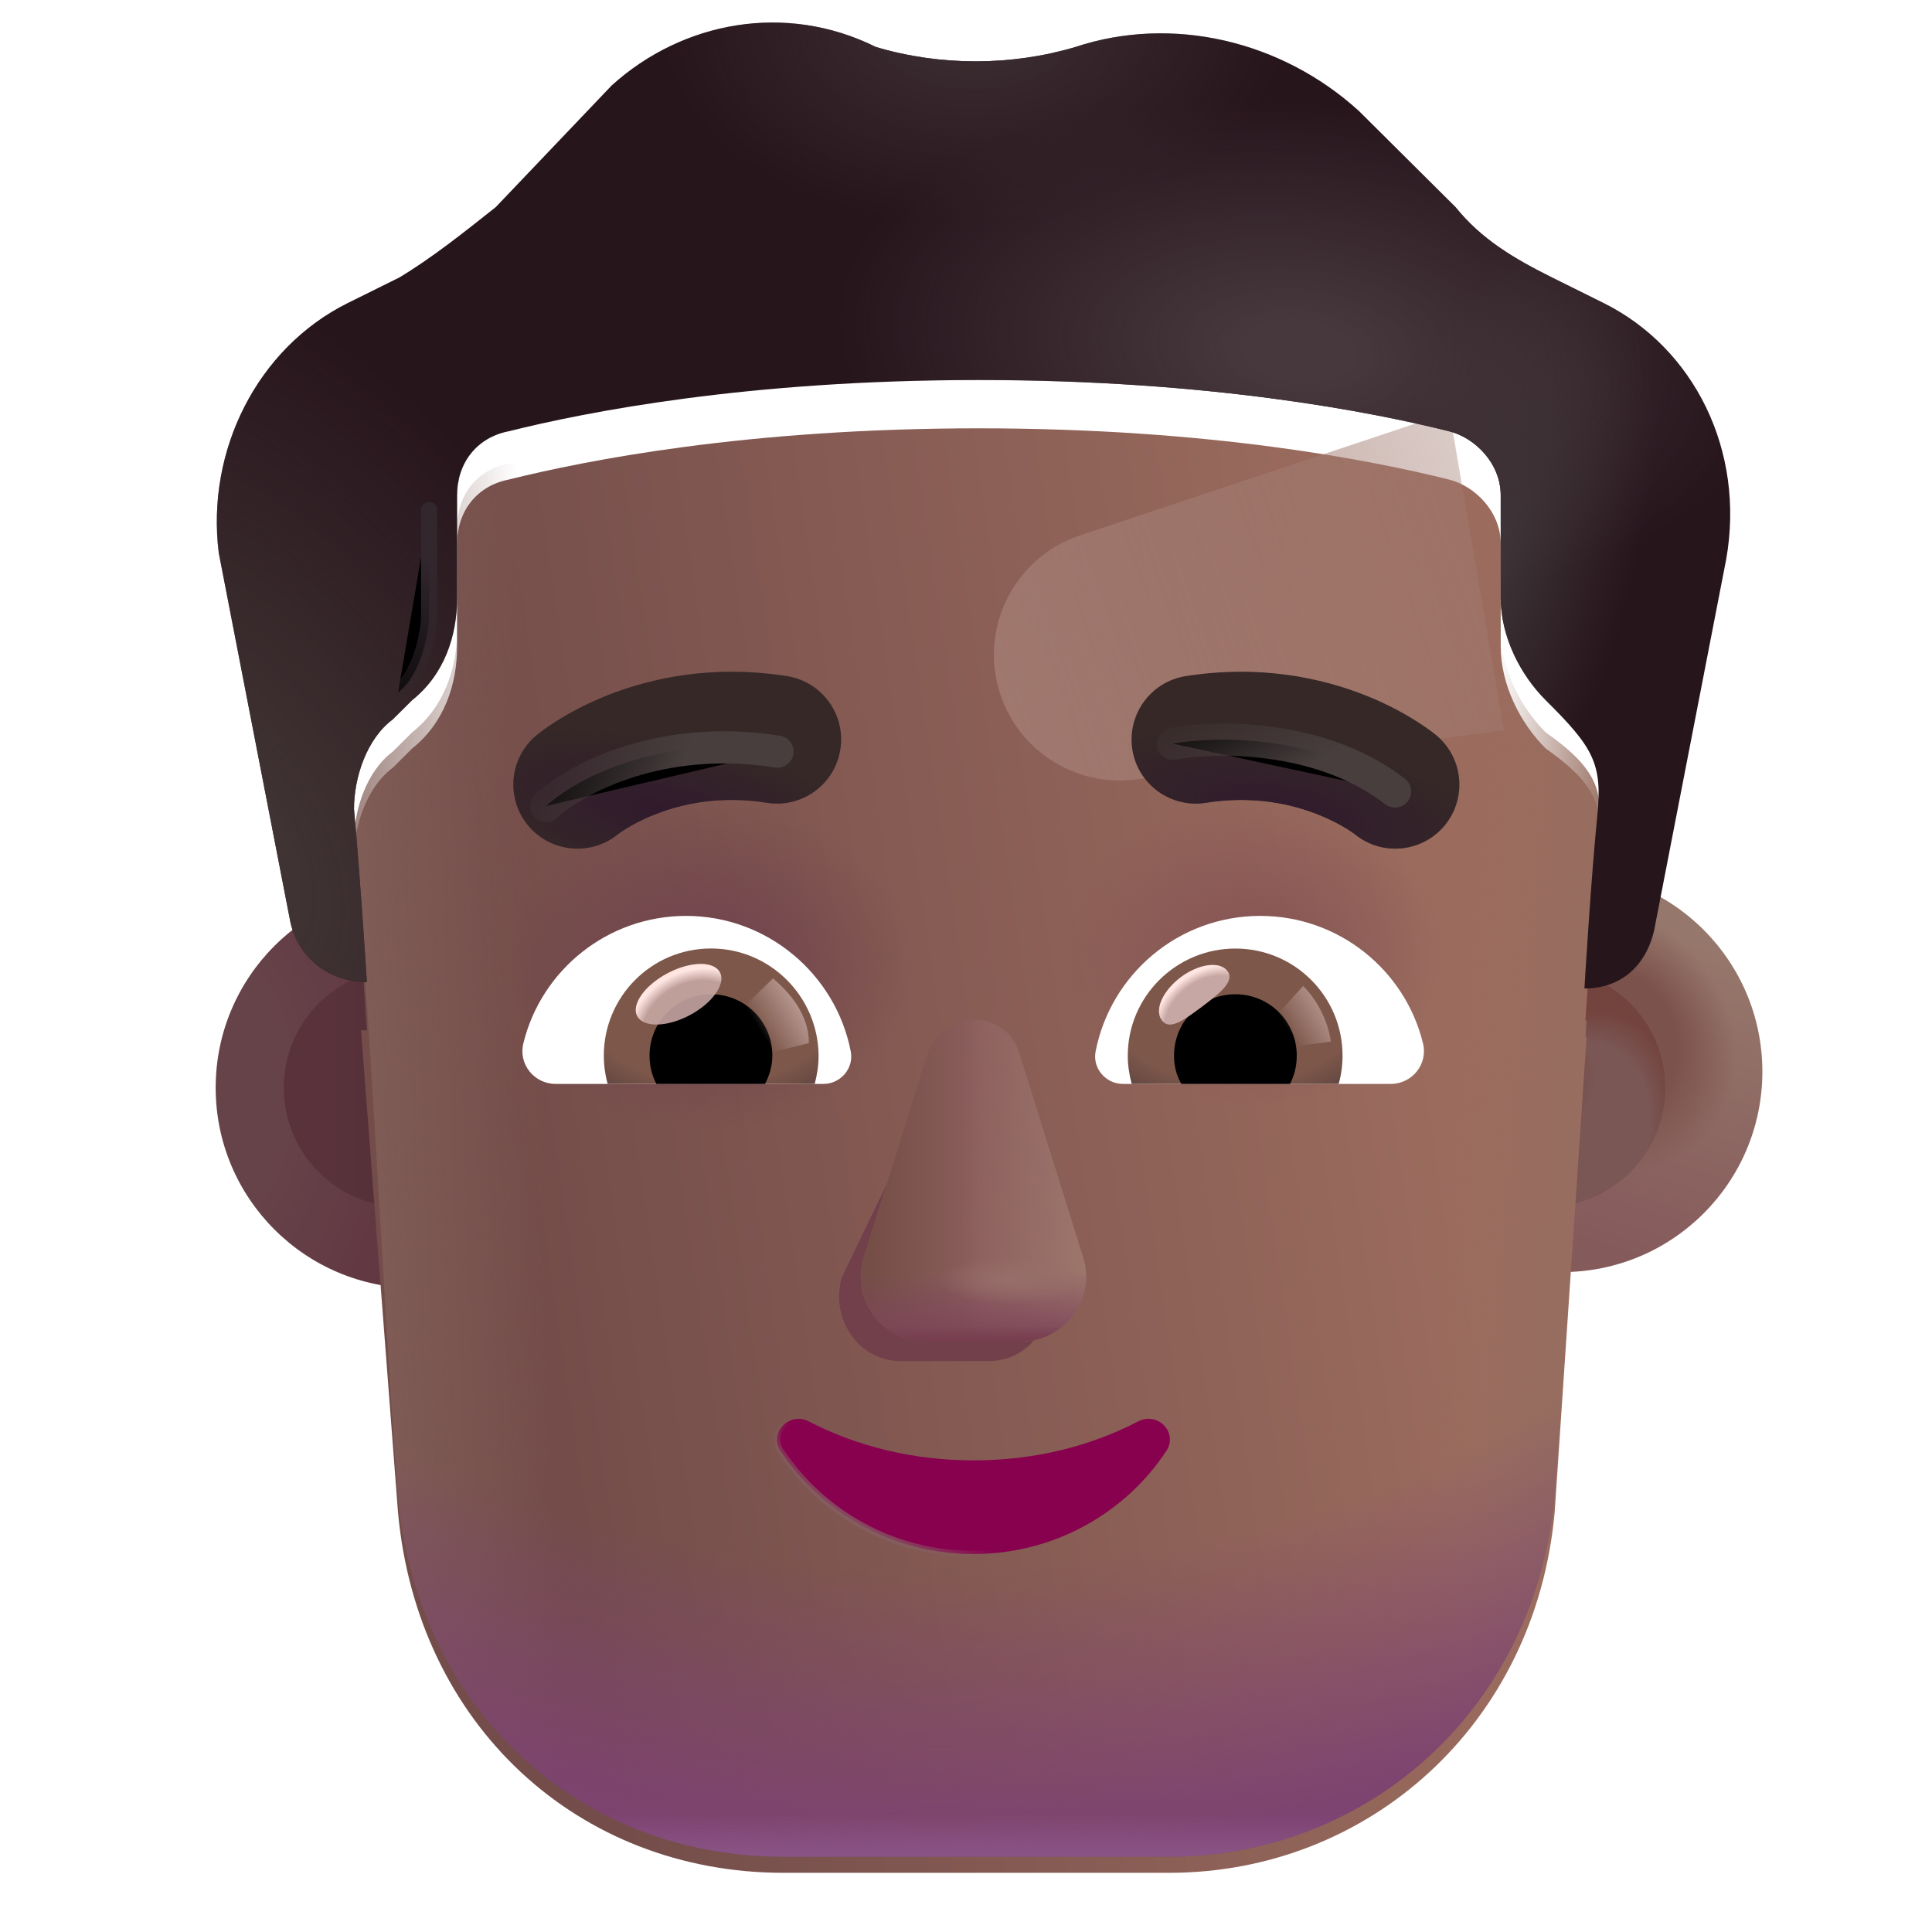 <svg viewBox="1 1 30 30" xmlns="http://www.w3.org/2000/svg">
<g filter="url(#filter0_i_3987_19710)">
<circle cx="7.262" cy="17.89" r="3.113" fill="url(#paint0_radial_3987_19710)"/>
</g>
<g filter="url(#filter1_f_3987_19710)">
<circle cx="7.262" cy="17.89" r="1.855" fill="url(#paint1_linear_3987_19710)"/>
</g>
<g filter="url(#filter2_i_3987_19710)">
<circle cx="25.003" cy="17.89" r="3.113" fill="url(#paint2_linear_3987_19710)"/>
<circle cx="25.003" cy="17.89" r="3.113" fill="url(#paint3_radial_3987_19710)"/>
</g>
<g filter="url(#filter3_f_3987_19710)">
<circle cx="25.003" cy="17.89" r="1.855" fill="#7A5654"/>
<circle cx="25.003" cy="17.89" r="1.855" fill="url(#paint4_radial_3987_19710)"/>
<circle cx="25.003" cy="17.89" r="1.855" fill="url(#paint5_radial_3987_19710)"/>
</g>
<g filter="url(#filter4_i_3987_19710)">
<path d="M6.606 16.747C6.636 16.749 6.667 16.75 6.697 16.75C6.697 16.75 6.597 15.159 6.497 14.065C6.497 13.567 6.697 12.971 7.098 12.672L7.398 12.374C7.898 11.976 8.098 11.379 8.098 10.783V9.191C8.098 8.694 8.398 8.296 8.898 8.197C10.098 7.898 12.599 7.401 16.2 7.401C19.801 7.401 22.302 7.898 23.502 8.197C23.902 8.296 24.303 8.694 24.303 9.191V10.783C24.303 11.379 24.603 11.976 25.003 12.374C25.939 13.03 25.881 13.391 25.803 14.164C25.703 15.159 25.603 16.849 25.603 16.849C25.614 16.849 25.626 16.849 25.637 16.849L25.141 24.231C24.842 27.531 22.247 29.831 19.154 29.831H13.167C9.974 29.831 7.48 27.531 7.18 24.231L6.606 16.747Z" fill="url(#paint6_linear_3987_19710)"/>
<path d="M6.606 16.747C6.636 16.749 6.667 16.75 6.697 16.75C6.697 16.75 6.597 15.159 6.497 14.065C6.497 13.567 6.697 12.971 7.098 12.672L7.398 12.374C7.898 11.976 8.098 11.379 8.098 10.783V9.191C8.098 8.694 8.398 8.296 8.898 8.197C10.098 7.898 12.599 7.401 16.2 7.401C19.801 7.401 22.302 7.898 23.502 8.197C23.902 8.296 24.303 8.694 24.303 9.191V10.783C24.303 11.379 24.603 11.976 25.003 12.374C25.939 13.03 25.881 13.391 25.803 14.164C25.703 15.159 25.603 16.849 25.603 16.849C25.614 16.849 25.626 16.849 25.637 16.849L25.141 24.231C24.842 27.531 22.247 29.831 19.154 29.831H13.167C9.974 29.831 7.48 27.531 7.18 24.231L6.606 16.747Z" fill="url(#paint7_radial_3987_19710)"/>
<path d="M6.606 16.747C6.636 16.749 6.667 16.75 6.697 16.75C6.697 16.75 6.597 15.159 6.497 14.065C6.497 13.567 6.697 12.971 7.098 12.672L7.398 12.374C7.898 11.976 8.098 11.379 8.098 10.783V9.191C8.098 8.694 8.398 8.296 8.898 8.197C10.098 7.898 12.599 7.401 16.2 7.401C19.801 7.401 22.302 7.898 23.502 8.197C23.902 8.296 24.303 8.694 24.303 9.191V10.783C24.303 11.379 24.603 11.976 25.003 12.374C25.939 13.03 25.881 13.391 25.803 14.164C25.703 15.159 25.603 16.849 25.603 16.849C25.614 16.849 25.626 16.849 25.637 16.849L25.141 24.231C24.842 27.531 22.247 29.831 19.154 29.831H13.167C9.974 29.831 7.48 27.531 7.18 24.231L6.606 16.747Z" fill="url(#paint8_radial_3987_19710)"/>
</g>
<path d="M6.497 14.065C6.497 13.567 6.697 12.971 7.098 12.672L7.398 12.374C7.898 11.976 8.098 11.379 8.098 10.783V9.191C8.098 8.694 8.398 8.296 8.898 8.197C10.098 7.898 12.599 7.401 16.2 7.401C19.801 7.401 22.302 7.898 23.502 8.197C23.902 8.296 24.303 8.694 24.303 9.191V10.783C24.303 11.379 24.603 11.976 25.003 12.374C25.939 13.03 25.881 13.391 25.803 14.164C25.703 15.159 25.603 16.849 25.603 16.849C25.614 16.849 25.626 16.849 25.637 16.849L25.141 24.231C24.842 27.531 22.247 29.831 19.154 29.831H13.167C9.974 29.831 7.48 27.531 7.18 24.231C6.92 20.844 6.807 17.446 6.497 14.065Z" fill="url(#paint9_linear_3987_19710)"/>
<path d="M6.497 14.065C6.497 13.567 6.697 12.971 7.098 12.672L7.398 12.374C7.898 11.976 8.098 11.379 8.098 10.783V9.191C8.098 8.694 8.398 8.296 8.898 8.197C10.098 7.898 12.599 7.401 16.2 7.401C19.801 7.401 22.302 7.898 23.502 8.197C23.902 8.296 24.303 8.694 24.303 9.191V10.783C24.303 11.379 24.603 11.976 25.003 12.374C25.939 13.03 25.881 13.391 25.803 14.164C25.703 15.159 25.603 16.849 25.603 16.849C25.614 16.849 25.626 16.849 25.637 16.849L25.141 24.231C24.842 27.531 22.247 29.831 19.154 29.831H13.167C9.974 29.831 7.48 27.531 7.18 24.231C6.92 20.844 6.807 17.446 6.497 14.065Z" fill="url(#paint10_linear_3987_19710)"/>
<path d="M6.497 14.065C6.497 13.567 6.697 12.971 7.098 12.672L7.398 12.374C7.898 11.976 8.098 11.379 8.098 10.783V9.191C8.098 8.694 8.398 8.296 8.898 8.197C10.098 7.898 12.599 7.401 16.2 7.401C19.801 7.401 22.302 7.898 23.502 8.197C23.902 8.296 24.303 8.694 24.303 9.191V10.783C24.303 11.379 24.603 11.976 25.003 12.374C25.939 13.03 25.881 13.391 25.803 14.164C25.703 15.159 25.603 16.849 25.603 16.849C25.614 16.849 25.626 16.849 25.637 16.849L25.141 24.231C24.842 27.531 22.247 29.831 19.154 29.831H13.167C9.974 29.831 7.48 27.531 7.18 24.231C6.92 20.844 6.807 17.446 6.497 14.065Z" fill="url(#paint11_radial_3987_19710)"/>
<path d="M6.497 14.065C6.497 13.567 6.697 12.971 7.098 12.672L7.398 12.374C7.898 11.976 8.098 11.379 8.098 10.783V9.191C8.098 8.694 8.398 8.296 8.898 8.197C10.098 7.898 12.599 7.401 16.2 7.401C19.801 7.401 22.302 7.898 23.502 8.197C23.902 8.296 24.303 8.694 24.303 9.191V10.783C24.303 11.379 24.603 11.976 25.003 12.374C25.939 13.03 25.881 13.391 25.803 14.164C25.703 15.159 25.603 16.849 25.603 16.849C25.614 16.849 25.626 16.849 25.637 16.849L25.141 24.231C24.842 27.531 22.247 29.831 19.154 29.831H13.167C9.974 29.831 7.48 27.531 7.18 24.231C6.92 20.844 6.807 17.446 6.497 14.065Z" fill="url(#paint12_linear_3987_19710)"/>
<g filter="url(#filter5_f_3987_19710)">
<path d="M23.508 7.401L17.769 9.314C16.792 9.64 16.236 10.669 16.498 11.665C16.749 12.617 17.67 13.233 18.646 13.102L24.352 12.338L23.508 7.401Z" fill="url(#paint13_linear_3987_19710)"/>
</g>
<g filter="url(#filter6_i_3987_19710)">
<path d="M25.103 5.81L25.903 6.207C27.303 6.904 28.104 8.495 27.804 10.186L26.703 15.855C26.605 16.441 26.218 16.834 25.637 16.849C25.626 16.849 25.614 16.849 25.603 16.849C25.603 16.849 25.703 15.159 25.803 14.164C25.884 13.357 25.743 13.11 25.003 12.374C24.603 11.976 24.303 11.379 24.303 10.783V9.191C24.303 8.694 23.902 8.296 23.502 8.197C22.302 7.898 19.801 7.401 16.2 7.401C12.599 7.401 10.098 7.898 8.898 8.197C8.398 8.296 8.098 8.694 8.098 9.191V10.783C8.098 11.379 7.898 11.976 7.398 12.374L7.098 12.672C6.697 12.971 6.497 13.567 6.497 14.065C6.597 15.159 6.697 16.75 6.697 16.75C6.667 16.75 6.636 16.749 6.606 16.747C6.047 16.709 5.592 16.322 5.497 15.755L4.397 10.086C4.197 8.495 4.997 6.904 6.397 6.207L7.198 5.81C7.698 5.511 8.198 5.113 8.698 4.716L10.499 2.826C11.599 1.831 13.199 1.533 14.6 2.229C15.6 2.527 16.7 2.527 17.701 2.229C19.201 1.732 20.902 2.13 22.102 3.224L23.602 4.716C24.003 5.213 24.503 5.511 25.103 5.81Z" fill="#27151C"/>
<path d="M25.103 5.81L25.903 6.207C27.303 6.904 28.104 8.495 27.804 10.186L26.703 15.855C26.605 16.441 26.218 16.834 25.637 16.849C25.626 16.849 25.614 16.849 25.603 16.849C25.603 16.849 25.703 15.159 25.803 14.164C25.884 13.357 25.743 13.11 25.003 12.374C24.603 11.976 24.303 11.379 24.303 10.783V9.191C24.303 8.694 23.902 8.296 23.502 8.197C22.302 7.898 19.801 7.401 16.2 7.401C12.599 7.401 10.098 7.898 8.898 8.197C8.398 8.296 8.098 8.694 8.098 9.191V10.783C8.098 11.379 7.898 11.976 7.398 12.374L7.098 12.672C6.697 12.971 6.497 13.567 6.497 14.065C6.597 15.159 6.697 16.75 6.697 16.75C6.667 16.75 6.636 16.749 6.606 16.747C6.047 16.709 5.592 16.322 5.497 15.755L4.397 10.086C4.197 8.495 4.997 6.904 6.397 6.207L7.198 5.81C7.698 5.511 8.198 5.113 8.698 4.716L10.499 2.826C11.599 1.831 13.199 1.533 14.6 2.229C15.6 2.527 16.7 2.527 17.701 2.229C19.201 1.732 20.902 2.13 22.102 3.224L23.602 4.716C24.003 5.213 24.503 5.511 25.103 5.81Z" fill="url(#paint14_radial_3987_19710)"/>
<path d="M25.103 5.81L25.903 6.207C27.303 6.904 28.104 8.495 27.804 10.186L26.703 15.855C26.605 16.441 26.218 16.834 25.637 16.849C25.626 16.849 25.614 16.849 25.603 16.849C25.603 16.849 25.703 15.159 25.803 14.164C25.884 13.357 25.743 13.11 25.003 12.374C24.603 11.976 24.303 11.379 24.303 10.783V9.191C24.303 8.694 23.902 8.296 23.502 8.197C22.302 7.898 19.801 7.401 16.2 7.401C12.599 7.401 10.098 7.898 8.898 8.197C8.398 8.296 8.098 8.694 8.098 9.191V10.783C8.098 11.379 7.898 11.976 7.398 12.374L7.098 12.672C6.697 12.971 6.497 13.567 6.497 14.065C6.597 15.159 6.697 16.75 6.697 16.75C6.667 16.75 6.636 16.749 6.606 16.747C6.047 16.709 5.592 16.322 5.497 15.755L4.397 10.086C4.197 8.495 4.997 6.904 6.397 6.207L7.198 5.81C7.698 5.511 8.198 5.113 8.698 4.716L10.499 2.826C11.599 1.831 13.199 1.533 14.6 2.229C15.6 2.527 16.7 2.527 17.701 2.229C19.201 1.732 20.902 2.13 22.102 3.224L23.602 4.716C24.003 5.213 24.503 5.511 25.103 5.81Z" fill="url(#paint15_radial_3987_19710)"/>
<path d="M25.103 5.81L25.903 6.207C27.303 6.904 28.104 8.495 27.804 10.186L26.703 15.855C26.605 16.441 26.218 16.834 25.637 16.849C25.626 16.849 25.614 16.849 25.603 16.849C25.603 16.849 25.703 15.159 25.803 14.164C25.884 13.357 25.743 13.11 25.003 12.374C24.603 11.976 24.303 11.379 24.303 10.783V9.191C24.303 8.694 23.902 8.296 23.502 8.197C22.302 7.898 19.801 7.401 16.2 7.401C12.599 7.401 10.098 7.898 8.898 8.197C8.398 8.296 8.098 8.694 8.098 9.191V10.783C8.098 11.379 7.898 11.976 7.398 12.374L7.098 12.672C6.697 12.971 6.497 13.567 6.497 14.065C6.597 15.159 6.697 16.75 6.697 16.75C6.667 16.75 6.636 16.749 6.606 16.747C6.047 16.709 5.592 16.322 5.497 15.755L4.397 10.086C4.197 8.495 4.997 6.904 6.397 6.207L7.198 5.81C7.698 5.511 8.198 5.113 8.698 4.716L10.499 2.826C11.599 1.831 13.199 1.533 14.6 2.229C15.6 2.527 16.7 2.527 17.701 2.229C19.201 1.732 20.902 2.13 22.102 3.224L23.602 4.716C24.003 5.213 24.503 5.511 25.103 5.81Z" fill="url(#paint16_radial_3987_19710)"/>
<path d="M25.103 5.81L25.903 6.207C27.303 6.904 28.104 8.495 27.804 10.186L26.703 15.855C26.605 16.441 26.218 16.834 25.637 16.849C25.626 16.849 25.614 16.849 25.603 16.849C25.603 16.849 25.703 15.159 25.803 14.164C25.884 13.357 25.743 13.11 25.003 12.374C24.603 11.976 24.303 11.379 24.303 10.783V9.191C24.303 8.694 23.902 8.296 23.502 8.197C22.302 7.898 19.801 7.401 16.2 7.401C12.599 7.401 10.098 7.898 8.898 8.197C8.398 8.296 8.098 8.694 8.098 9.191V10.783C8.098 11.379 7.898 11.976 7.398 12.374L7.098 12.672C6.697 12.971 6.497 13.567 6.497 14.065C6.597 15.159 6.697 16.75 6.697 16.75C6.667 16.75 6.636 16.749 6.606 16.747C6.047 16.709 5.592 16.322 5.497 15.755L4.397 10.086C4.197 8.495 4.997 6.904 6.397 6.207L7.198 5.81C7.698 5.511 8.198 5.113 8.698 4.716L10.499 2.826C11.599 1.831 13.199 1.533 14.6 2.229C15.6 2.527 16.7 2.527 17.701 2.229C19.201 1.732 20.902 2.13 22.102 3.224L23.602 4.716C24.003 5.213 24.503 5.511 25.103 5.81Z" fill="url(#paint17_radial_3987_19710)"/>
</g>
<g filter="url(#filter7_f_3987_19710)">
<path d="M15.603 17.662L14.073 20.831C13.883 21.483 14.339 22.135 14.983 22.135H16.358C17.003 22.135 17.458 21.473 17.268 20.831L16.339 17.662C16.14 16.96 15.812 16.96 15.603 17.662Z" fill="#71404A"/>
</g>
<g filter="url(#filter8_f_3987_19710)">
<path d="M15.404 17.358L14.413 20.527C14.21 21.179 14.696 21.831 15.383 21.831H16.849C17.537 21.831 18.022 21.169 17.82 20.527L16.829 17.358C16.617 16.655 15.626 16.655 15.404 17.358Z" fill="#8C5F5E"/>
<path d="M15.404 17.358L14.413 20.527C14.21 21.179 14.696 21.831 15.383 21.831H16.849C17.537 21.831 18.022 21.169 17.82 20.527L16.829 17.358C16.617 16.655 15.626 16.655 15.404 17.358Z" fill="url(#paint18_linear_3987_19710)"/>
<path d="M15.404 17.358L14.413 20.527C14.21 21.179 14.696 21.831 15.383 21.831H16.849C17.537 21.831 18.022 21.169 17.82 20.527L16.829 17.358C16.617 16.655 15.626 16.655 15.404 17.358Z" fill="url(#paint19_linear_3987_19710)"/>
<path d="M15.404 17.358L14.413 20.527C14.21 21.179 14.696 21.831 15.383 21.831H16.849C17.537 21.831 18.022 21.169 17.82 20.527L16.829 17.358C16.617 16.655 15.626 16.655 15.404 17.358Z" fill="url(#paint20_linear_3987_19710)"/>
<path d="M15.404 17.358L14.413 20.527C14.21 21.179 14.696 21.831 15.383 21.831H16.849C17.537 21.831 18.022 21.169 17.82 20.527L16.829 17.358C16.617 16.655 15.626 16.655 15.404 17.358Z" fill="url(#paint21_radial_3987_19710)"/>
</g>
<path d="M15.404 17.358L14.413 20.527C14.21 21.179 14.696 21.831 15.383 21.831H16.849C17.537 21.831 18.022 21.169 17.82 20.527L16.829 17.358C16.617 16.655 15.626 16.655 15.404 17.358Z" fill="url(#paint22_linear_3987_19710)"/>
<path d="M13.556 23.07L13.556 23.07L13.556 23.07C13.406 22.993 13.25 23.04 13.156 23.139C13.063 23.238 13.027 23.393 13.123 23.532C13.756 24.491 14.86 25.131 16.116 25.131C17.373 25.131 18.477 24.491 19.11 23.531C19.205 23.389 19.171 23.233 19.076 23.135C18.982 23.037 18.826 22.994 18.677 23.07L18.677 23.07L18.676 23.07C17.936 23.456 17.064 23.677 16.116 23.677C15.178 23.677 14.297 23.456 13.556 23.07Z" fill="#88014F" stroke="url(#paint23_linear_3987_19710)" stroke-width="0.1"/>
<g filter="url(#filter9_i_3987_19710)">
<path d="M23.053 12.817L23.05 12.815L23.047 12.812L23.039 12.806L23.016 12.788C22.999 12.774 22.977 12.757 22.949 12.737C22.895 12.697 22.821 12.646 22.727 12.588C22.542 12.471 22.278 12.326 21.945 12.194C21.275 11.93 20.319 11.716 19.161 11.899C18.618 11.985 18.248 12.495 18.333 13.038C18.419 13.581 18.929 13.951 19.472 13.866C20.213 13.748 20.807 13.885 21.213 14.046C21.417 14.126 21.572 14.213 21.671 14.274C21.72 14.305 21.754 14.329 21.773 14.343C21.781 14.349 21.786 14.352 21.788 14.354C22.21 14.698 22.831 14.639 23.181 14.22C23.533 13.797 23.475 13.169 23.053 12.817Z" fill="#352827"/>
<path d="M23.053 12.817L23.05 12.815L23.047 12.812L23.039 12.806L23.016 12.788C22.999 12.774 22.977 12.757 22.949 12.737C22.895 12.697 22.821 12.646 22.727 12.588C22.542 12.471 22.278 12.326 21.945 12.194C21.275 11.93 20.319 11.716 19.161 11.899C18.618 11.985 18.248 12.495 18.333 13.038C18.419 13.581 18.929 13.951 19.472 13.866C20.213 13.748 20.807 13.885 21.213 14.046C21.417 14.126 21.572 14.213 21.671 14.274C21.72 14.305 21.754 14.329 21.773 14.343C21.781 14.349 21.786 14.352 21.788 14.354C22.21 14.698 22.831 14.639 23.181 14.22C23.533 13.797 23.475 13.169 23.053 12.817Z" fill="url(#paint24_radial_3987_19710)"/>
</g>
<g filter="url(#filter10_i_3987_19710)">
<path d="M9.079 12.818L9.081 12.817L9.082 12.815L9.086 12.812L9.094 12.806L9.116 12.788C9.134 12.774 9.156 12.757 9.183 12.737C9.238 12.697 9.312 12.646 9.405 12.588C9.591 12.471 9.854 12.326 10.188 12.194C10.857 11.93 11.813 11.716 12.972 11.899C13.514 11.985 13.885 12.495 13.799 13.038C13.714 13.581 13.204 13.951 12.661 13.866C11.919 13.748 11.325 13.885 10.92 14.046C10.716 14.126 10.56 14.213 10.462 14.274C10.413 14.305 10.378 14.329 10.36 14.343C10.352 14.349 10.347 14.352 10.345 14.354C9.923 14.698 9.301 14.639 8.952 14.22C8.6 13.797 8.657 13.17 9.079 12.818Z" fill="#352827"/>
<path d="M9.079 12.818L9.081 12.817L9.082 12.815L9.086 12.812L9.094 12.806L9.116 12.788C9.134 12.774 9.156 12.757 9.183 12.737C9.238 12.697 9.312 12.646 9.405 12.588C9.591 12.471 9.854 12.326 10.188 12.194C10.857 11.93 11.813 11.716 12.972 11.899C13.514 11.985 13.885 12.495 13.799 13.038C13.714 13.581 13.204 13.951 12.661 13.866C11.919 13.748 11.325 13.885 10.92 14.046C10.716 14.126 10.56 14.213 10.462 14.274C10.413 14.305 10.378 14.329 10.36 14.343C10.352 14.349 10.347 14.352 10.345 14.354C9.923 14.698 9.301 14.639 8.952 14.22C8.6 13.797 8.657 13.17 9.079 12.818Z" fill="url(#paint25_radial_3987_19710)"/>
</g>
<path d="M20.569 15.222C21.787 15.222 22.816 16.061 23.095 17.196C23.178 17.521 22.929 17.831 22.596 17.831H18.436C18.172 17.831 17.96 17.589 18.013 17.324C18.247 16.129 19.299 15.222 20.569 15.222Z" fill="white"/>
<path d="M20.183 15.729C21.106 15.729 21.847 16.477 21.847 17.392C21.847 17.544 21.825 17.695 21.787 17.831H18.573C18.535 17.687 18.512 17.544 18.512 17.392C18.512 16.477 19.261 15.729 20.183 15.729Z" fill="url(#paint26_radial_3987_19710)"/>
<path d="M19.23 17.392C19.23 16.863 19.654 16.439 20.183 16.439C20.713 16.439 21.136 16.863 21.136 17.392C21.136 17.551 21.099 17.702 21.031 17.831H19.344C19.268 17.702 19.23 17.551 19.23 17.392Z" fill="black"/>
<g filter="url(#filter11_f_3987_19710)">
<path d="M20.061 16.08C20.18 16.239 19.932 16.432 19.65 16.643C19.368 16.853 19.159 17.002 19.041 16.843C18.922 16.684 19.055 16.385 19.336 16.174C19.618 15.964 19.942 15.922 20.061 16.08Z" fill="#C7A7A3"/>
<path d="M20.061 16.08C20.18 16.239 19.932 16.432 19.65 16.643C19.368 16.853 19.159 17.002 19.041 16.843C18.922 16.684 19.055 16.385 19.336 16.174C19.618 15.964 19.942 15.922 20.061 16.08Z" fill="url(#paint27_radial_3987_19710)"/>
</g>
<g filter="url(#filter12_f_3987_19710)">
<path d="M21.666 17.173C21.604 16.743 21.352 16.419 21.234 16.311L20.75 16.842L20.968 17.268L21.666 17.173Z" fill="url(#paint28_linear_3987_19710)"/>
</g>
<path d="M11.654 15.222C10.436 15.222 9.407 16.061 9.128 17.196C9.044 17.521 9.294 17.831 9.627 17.831H13.787C14.052 17.831 14.263 17.589 14.21 17.324C13.976 16.129 12.917 15.222 11.654 15.222Z" fill="white"/>
<path d="M12.04 15.728C11.117 15.728 10.376 16.477 10.376 17.392C10.376 17.544 10.398 17.695 10.436 17.831H13.651C13.688 17.687 13.711 17.544 13.711 17.392C13.704 16.477 12.962 15.728 12.04 15.728Z" fill="url(#paint29_radial_3987_19710)"/>
<path d="M12.993 17.392C12.993 16.863 12.569 16.439 12.04 16.439C11.51 16.439 11.086 16.863 11.086 17.392C11.086 17.551 11.124 17.702 11.192 17.831H12.879C12.947 17.702 12.993 17.551 12.993 17.392Z" fill="black"/>
<g filter="url(#filter13_f_3987_19710)">
<path d="M13.56 17.197C13.56 16.659 13.123 16.301 13.004 16.192L12.467 16.712L12.797 17.386L13.56 17.197Z" fill="url(#paint30_linear_3987_19710)"/>
</g>
<g filter="url(#filter14_f_3987_19710)">
<ellipse cx="11.537" cy="16.439" rx="0.726" ry="0.368" transform="rotate(-27.914 11.537 16.439)" fill="#C7A7A3" fill-opacity="0.9"/>
<ellipse cx="11.537" cy="16.439" rx="0.726" ry="0.368" transform="rotate(-27.914 11.537 16.439)" fill="url(#paint31_radial_3987_19710)"/>
</g>
<g filter="url(#filter15_f_3987_19710)">
<path d="M19.213 12.548C20.015 12.407 21.579 12.447 22.662 13.29" stroke="url(#paint32_linear_3987_19710)" stroke-width="0.5" stroke-linecap="round"/>
</g>
<g filter="url(#filter16_f_3987_19710)">
<path d="M9.48 13.515C10.09 12.975 11.422 12.408 13.073 12.671" stroke="url(#paint33_linear_3987_19710)" stroke-width="0.5" stroke-linecap="round"/>
</g>
<g filter="url(#filter17_f_3987_19710)">
<path d="M7.663 8.917V10.591C7.649 10.868 7.532 11.488 7.182 11.751" stroke="url(#paint34_linear_3987_19710)" stroke-width="0.25" stroke-linecap="round"/>
</g>
<defs>
<filter id="filter0_i_3987_19710" x="4.149" y="14.776" width="6.427" height="6.227" filterUnits="userSpaceOnUse" color-interpolation-filters="sRGB">
<feFlood flood-opacity="0" result="BackgroundImageFix"/>
<feBlend mode="normal" in="SourceGraphic" in2="BackgroundImageFix" result="shape"/>
<feColorMatrix in="SourceAlpha" type="matrix" values="0 0 0 0 0 0 0 0 0 0 0 0 0 0 0 0 0 0 127 0" result="hardAlpha"/>
<feOffset dx="0.2"/>
<feGaussianBlur stdDeviation="0.15"/>
<feComposite in2="hardAlpha" operator="arithmetic" k2="-1" k3="1"/>
<feColorMatrix type="matrix" values="0 0 0 0 0.518 0 0 0 0 0.384 0 0 0 0 0.349 0 0 0 1 0"/>
<feBlend mode="normal" in2="shape" result="effect1_innerShadow_3987_19710"/>
</filter>
<filter id="filter1_f_3987_19710" x="4.907" y="15.534" width="4.711" height="4.711" filterUnits="userSpaceOnUse" color-interpolation-filters="sRGB">
<feFlood flood-opacity="0" result="BackgroundImageFix"/>
<feBlend mode="normal" in="SourceGraphic" in2="BackgroundImageFix" result="shape"/>
<feGaussianBlur stdDeviation="0.25" result="effect1_foregroundBlur_3987_19710"/>
</filter>
<filter id="filter2_i_3987_19710" x="21.89" y="14.526" width="6.477" height="6.477" filterUnits="userSpaceOnUse" color-interpolation-filters="sRGB">
<feFlood flood-opacity="0" result="BackgroundImageFix"/>
<feBlend mode="normal" in="SourceGraphic" in2="BackgroundImageFix" result="shape"/>
<feColorMatrix in="SourceAlpha" type="matrix" values="0 0 0 0 0 0 0 0 0 0 0 0 0 0 0 0 0 0 127 0" result="hardAlpha"/>
<feOffset dx="0.25" dy="-0.25"/>
<feGaussianBlur stdDeviation="0.25"/>
<feComposite in2="hardAlpha" operator="arithmetic" k2="-1" k3="1"/>
<feColorMatrix type="matrix" values="0 0 0 0 0.482 0 0 0 0 0.278 0 0 0 0 0.373 0 0 0 1 0"/>
<feBlend mode="normal" in2="shape" result="effect1_innerShadow_3987_19710"/>
</filter>
<filter id="filter3_f_3987_19710" x="22.648" y="15.534" width="4.711" height="4.711" filterUnits="userSpaceOnUse" color-interpolation-filters="sRGB">
<feFlood flood-opacity="0" result="BackgroundImageFix"/>
<feBlend mode="normal" in="SourceGraphic" in2="BackgroundImageFix" result="shape"/>
<feGaussianBlur stdDeviation="0.25" result="effect1_foregroundBlur_3987_19710"/>
</filter>
<filter id="filter4_i_3987_19710" x="6.497" y="7.401" width="19.345" height="22.68" filterUnits="userSpaceOnUse" color-interpolation-filters="sRGB">
<feFlood flood-opacity="0" result="BackgroundImageFix"/>
<feBlend mode="normal" in="SourceGraphic" in2="BackgroundImageFix" result="shape"/>
<feColorMatrix in="SourceAlpha" type="matrix" values="0 0 0 0 0 0 0 0 0 0 0 0 0 0 0 0 0 0 127 0" result="hardAlpha"/>
<feOffset dy="0.25"/>
<feGaussianBlur stdDeviation="0.375"/>
<feComposite in2="hardAlpha" operator="arithmetic" k2="-1" k3="1"/>
<feColorMatrix type="matrix" values="0 0 0 0 0.255 0 0 0 0 0.137 0 0 0 0 0.114 0 0 0 1 0"/>
<feBlend mode="normal" in2="shape" result="effect1_innerShadow_3987_19710"/>
</filter>
<filter id="filter5_f_3987_19710" x="14.433" y="5.401" width="11.918" height="9.719" filterUnits="userSpaceOnUse" color-interpolation-filters="sRGB">
<feFlood flood-opacity="0" result="BackgroundImageFix"/>
<feBlend mode="normal" in="SourceGraphic" in2="BackgroundImageFix" result="shape"/>
<feGaussianBlur stdDeviation="1" result="effect1_foregroundBlur_3987_19710"/>
</filter>
<filter id="filter6_i_3987_19710" x="4.366" y="1.35" width="23.5" height="15.5" filterUnits="userSpaceOnUse" color-interpolation-filters="sRGB">
<feFlood flood-opacity="0" result="BackgroundImageFix"/>
<feBlend mode="normal" in="SourceGraphic" in2="BackgroundImageFix" result="shape"/>
<feColorMatrix in="SourceAlpha" type="matrix" values="0 0 0 0 0 0 0 0 0 0 0 0 0 0 0 0 0 0 127 0" result="hardAlpha"/>
<feOffset dy="-0.5"/>
<feGaussianBlur stdDeviation="0.375"/>
<feComposite in2="hardAlpha" operator="arithmetic" k2="-1" k3="1"/>
<feColorMatrix type="matrix" values="0 0 0 0 0.039 0 0 0 0 0.008 0 0 0 0 0.02 0 0 0 1 0"/>
<feBlend mode="normal" in2="shape" result="effect1_innerShadow_3987_19710"/>
</filter>
<filter id="filter7_f_3987_19710" x="13.28" y="16.385" width="4.782" height="6.5" filterUnits="userSpaceOnUse" color-interpolation-filters="sRGB">
<feFlood flood-opacity="0" result="BackgroundImageFix"/>
<feBlend mode="normal" in="SourceGraphic" in2="BackgroundImageFix" result="shape"/>
<feGaussianBlur stdDeviation="0.375" result="effect1_foregroundBlur_3987_19710"/>
</filter>
<filter id="filter8_f_3987_19710" x="14.116" y="16.581" width="4" height="5.5" filterUnits="userSpaceOnUse" color-interpolation-filters="sRGB">
<feFlood flood-opacity="0" result="BackgroundImageFix"/>
<feBlend mode="normal" in="SourceGraphic" in2="BackgroundImageFix" result="shape"/>
<feGaussianBlur stdDeviation="0.125" result="effect1_foregroundBlur_3987_19710"/>
</filter>
<filter id="filter9_i_3987_19710" x="18.321" y="11.431" width="5.34" height="3.147" filterUnits="userSpaceOnUse" color-interpolation-filters="sRGB">
<feFlood flood-opacity="0" result="BackgroundImageFix"/>
<feBlend mode="normal" in="SourceGraphic" in2="BackgroundImageFix" result="shape"/>
<feColorMatrix in="SourceAlpha" type="matrix" values="0 0 0 0 0 0 0 0 0 0 0 0 0 0 0 0 0 0 127 0" result="hardAlpha"/>
<feOffset dx="0.25" dy="-0.4"/>
<feGaussianBlur stdDeviation="0.3"/>
<feComposite in2="hardAlpha" operator="arithmetic" k2="-1" k3="1"/>
<feColorMatrix type="matrix" values="0 0 0 0 0.157 0 0 0 0 0.078 0 0 0 0 0.11 0 0 0 1 0"/>
<feBlend mode="normal" in2="shape" result="effect1_innerShadow_3987_19710"/>
</filter>
<filter id="filter10_i_3987_19710" x="8.721" y="11.431" width="5.341" height="3.147" filterUnits="userSpaceOnUse" color-interpolation-filters="sRGB">
<feFlood flood-opacity="0" result="BackgroundImageFix"/>
<feBlend mode="normal" in="SourceGraphic" in2="BackgroundImageFix" result="shape"/>
<feColorMatrix in="SourceAlpha" type="matrix" values="0 0 0 0 0 0 0 0 0 0 0 0 0 0 0 0 0 0 127 0" result="hardAlpha"/>
<feOffset dx="0.25" dy="-0.4"/>
<feGaussianBlur stdDeviation="0.3"/>
<feComposite in2="hardAlpha" operator="arithmetic" k2="-1" k3="1"/>
<feColorMatrix type="matrix" values="0 0 0 0 0.157 0 0 0 0 0.078 0 0 0 0 0.11 0 0 0 1 0"/>
<feBlend mode="normal" in2="shape" result="effect1_innerShadow_3987_19710"/>
</filter>
<filter id="filter11_f_3987_19710" x="18.897" y="15.884" width="1.294" height="1.125" filterUnits="userSpaceOnUse" color-interpolation-filters="sRGB">
<feFlood flood-opacity="0" result="BackgroundImageFix"/>
<feBlend mode="normal" in="SourceGraphic" in2="BackgroundImageFix" result="shape"/>
<feGaussianBlur stdDeviation="0.05" result="effect1_foregroundBlur_3987_19710"/>
</filter>
<filter id="filter12_f_3987_19710" x="20.55" y="16.111" width="1.316" height="1.357" filterUnits="userSpaceOnUse" color-interpolation-filters="sRGB">
<feFlood flood-opacity="0" result="BackgroundImageFix"/>
<feBlend mode="normal" in="SourceGraphic" in2="BackgroundImageFix" result="shape"/>
<feGaussianBlur stdDeviation="0.1" result="effect1_foregroundBlur_3987_19710"/>
</filter>
<filter id="filter13_f_3987_19710" x="12.267" y="15.992" width="1.493" height="1.594" filterUnits="userSpaceOnUse" color-interpolation-filters="sRGB">
<feFlood flood-opacity="0" result="BackgroundImageFix"/>
<feBlend mode="normal" in="SourceGraphic" in2="BackgroundImageFix" result="shape"/>
<feGaussianBlur stdDeviation="0.1" result="effect1_foregroundBlur_3987_19710"/>
</filter>
<filter id="filter14_f_3987_19710" x="10.773" y="15.869" width="1.529" height="1.141" filterUnits="userSpaceOnUse" color-interpolation-filters="sRGB">
<feFlood flood-opacity="0" result="BackgroundImageFix"/>
<feBlend mode="normal" in="SourceGraphic" in2="BackgroundImageFix" result="shape"/>
<feGaussianBlur stdDeviation="0.05" result="effect1_foregroundBlur_3987_19710"/>
</filter>
<filter id="filter15_f_3987_19710" x="18.463" y="11.736" width="4.949" height="2.304" filterUnits="userSpaceOnUse" color-interpolation-filters="sRGB">
<feFlood flood-opacity="0" result="BackgroundImageFix"/>
<feBlend mode="normal" in="SourceGraphic" in2="BackgroundImageFix" result="shape"/>
<feGaussianBlur stdDeviation="0.25" result="effect1_foregroundBlur_3987_19710"/>
</filter>
<filter id="filter16_f_3987_19710" x="8.73" y="11.854" width="5.094" height="2.41" filterUnits="userSpaceOnUse" color-interpolation-filters="sRGB">
<feFlood flood-opacity="0" result="BackgroundImageFix"/>
<feBlend mode="normal" in="SourceGraphic" in2="BackgroundImageFix" result="shape"/>
<feGaussianBlur stdDeviation="0.25" result="effect1_foregroundBlur_3987_19710"/>
</filter>
<filter id="filter17_f_3987_19710" x="6.807" y="8.542" width="1.231" height="3.583" filterUnits="userSpaceOnUse" color-interpolation-filters="sRGB">
<feFlood flood-opacity="0" result="BackgroundImageFix"/>
<feBlend mode="normal" in="SourceGraphic" in2="BackgroundImageFix" result="shape"/>
<feGaussianBlur stdDeviation="0.125" result="effect1_foregroundBlur_3987_19710"/>
</filter>
<radialGradient id="paint0_radial_3987_19710" cx="0" cy="0" r="1" gradientUnits="userSpaceOnUse" gradientTransform="translate(4.149 17.89) scale(3.273 5.727)">
<stop offset="0.351" stop-color="#664249"/>
<stop offset="1" stop-color="#613641"/>
</radialGradient>
<linearGradient id="paint1_linear_3987_19710" x1="7.262" y1="18.409" x2="6.068" y2="18.409" gradientUnits="userSpaceOnUse">
<stop stop-color="#553038"/>
<stop offset="1" stop-color="#59323C"/>
</linearGradient>
<linearGradient id="paint2_linear_3987_19710" x1="27.029" y1="15.854" x2="25.502" y2="20.584" gradientUnits="userSpaceOnUse">
<stop stop-color="#96776B"/>
<stop offset="1" stop-color="#855A5B"/>
</linearGradient>
<radialGradient id="paint3_radial_3987_19710" cx="0" cy="0" r="1" gradientUnits="userSpaceOnUse" gradientTransform="translate(25.697 17.396) rotate(-36.06) scale(1.907 2.177)">
<stop offset="0.543" stop-color="#7C524C"/>
<stop offset="1" stop-color="#7C524C" stop-opacity="0"/>
</radialGradient>
<radialGradient id="paint4_radial_3987_19710" cx="0" cy="0" r="1" gradientUnits="userSpaceOnUse" gradientTransform="translate(24.926 19.421) rotate(-61.468) scale(3.206 1.877)">
<stop offset="0.755" stop-color="#73443E" stop-opacity="0"/>
<stop offset="0.916" stop-color="#73443E"/>
</radialGradient>
<radialGradient id="paint5_radial_3987_19710" cx="0" cy="0" r="1" gradientUnits="userSpaceOnUse" gradientTransform="translate(25.003 17.89) rotate(44.708) scale(0.68 0.877)">
<stop stop-color="#6C443E"/>
<stop offset="1" stop-color="#6C443E" stop-opacity="0"/>
</radialGradient>
<linearGradient id="paint6_linear_3987_19710" x1="23.643" y1="18.616" x2="9.401" y2="20.738" gradientUnits="userSpaceOnUse">
<stop stop-color="#9B6C5E"/>
<stop offset="1" stop-color="#744D4A"/>
</linearGradient>
<radialGradient id="paint7_radial_3987_19710" cx="0" cy="0" r="1" gradientUnits="userSpaceOnUse" gradientTransform="translate(20.491 15.518) rotate(-90) scale(2.438 3)">
<stop stop-color="#855354"/>
<stop offset="1" stop-color="#855354" stop-opacity="0"/>
</radialGradient>
<radialGradient id="paint8_radial_3987_19710" cx="0" cy="0" r="1" gradientUnits="userSpaceOnUse" gradientTransform="translate(11.991 15.768) rotate(-90) scale(2.562 3.187)">
<stop stop-color="#6F414D"/>
<stop offset="1" stop-color="#6F414D" stop-opacity="0"/>
</radialGradient>
<linearGradient id="paint9_linear_3987_19710" x1="6.054" y1="23.643" x2="9.562" y2="23.518" gradientUnits="userSpaceOnUse">
<stop stop-color="#84615A"/>
<stop offset="1" stop-color="#84615A" stop-opacity="0"/>
</linearGradient>
<linearGradient id="paint10_linear_3987_19710" x1="25.188" y1="22.081" x2="23.219" y2="21.893" gradientUnits="userSpaceOnUse">
<stop stop-color="#966D5F"/>
<stop offset="1" stop-color="#966D5F" stop-opacity="0"/>
</linearGradient>
<radialGradient id="paint11_radial_3987_19710" cx="0" cy="0" r="1" gradientUnits="userSpaceOnUse" gradientTransform="translate(15.554 14.581) rotate(90) scale(15.25 20.701)">
<stop offset="0.71" stop-color="#7D4371" stop-opacity="0"/>
<stop offset="1" stop-color="#7D4371"/>
</radialGradient>
<linearGradient id="paint12_linear_3987_19710" x1="16.17" y1="28.114" x2="16.17" y2="30.071" gradientUnits="userSpaceOnUse">
<stop offset="0.533" stop-color="#8E5B8E" stop-opacity="0"/>
<stop offset="1" stop-color="#8E5B8E"/>
</linearGradient>
<linearGradient id="paint13_linear_3987_19710" x1="15.125" y1="13.05" x2="30.312" y2="7.612" gradientUnits="userSpaceOnUse">
<stop stop-color="#A27B71"/>
<stop offset="1" stop-color="#A27B71" stop-opacity="0"/>
</linearGradient>
<radialGradient id="paint14_radial_3987_19710" cx="0" cy="0" r="1" gradientUnits="userSpaceOnUse" gradientTransform="translate(24.219 10.232) rotate(-74.899) scale(5.711 2.118)">
<stop stop-color="#3D3437"/>
<stop offset="1" stop-color="#3D3437" stop-opacity="0"/>
</radialGradient>
<radialGradient id="paint15_radial_3987_19710" cx="0" cy="0" r="1" gradientUnits="userSpaceOnUse" gradientTransform="translate(21.156 6.95) rotate(5.258) scale(7.163 3.851)">
<stop offset="0.122" stop-color="#46383D"/>
<stop offset="1" stop-color="#46383D" stop-opacity="0"/>
</radialGradient>
<radialGradient id="paint16_radial_3987_19710" cx="0" cy="0" r="1" gradientUnits="userSpaceOnUse" gradientTransform="translate(16.116 1.85) rotate(90) scale(3.131 4.85)">
<stop stop-color="#3E3034"/>
<stop offset="1" stop-color="#3E3034" stop-opacity="0"/>
</radialGradient>
<radialGradient id="paint17_radial_3987_19710" cx="0" cy="0" r="1" gradientUnits="userSpaceOnUse" gradientTransform="translate(4.09 14.564) rotate(-36.235) scale(7.107 11.134)">
<stop stop-color="#453938"/>
<stop offset="1" stop-color="#453938" stop-opacity="0"/>
</radialGradient>
<linearGradient id="paint18_linear_3987_19710" x1="14.505" y1="19.845" x2="16.254" y2="19.845" gradientUnits="userSpaceOnUse">
<stop stop-color="#754E46"/>
<stop offset="1" stop-color="#754E46" stop-opacity="0"/>
</linearGradient>
<linearGradient id="paint19_linear_3987_19710" x1="17.866" y1="20.447" x2="15.954" y2="20.419" gradientUnits="userSpaceOnUse">
<stop stop-color="#9D766B"/>
<stop offset="1" stop-color="#9D766B" stop-opacity="0"/>
</linearGradient>
<linearGradient id="paint20_linear_3987_19710" x1="16.479" y1="21.831" x2="16.479" y2="20.762" gradientUnits="userSpaceOnUse">
<stop stop-color="#7C4559"/>
<stop offset="1" stop-color="#7C4559" stop-opacity="0"/>
</linearGradient>
<radialGradient id="paint21_radial_3987_19710" cx="0" cy="0" r="1" gradientUnits="userSpaceOnUse" gradientTransform="translate(16.727 20.886) rotate(90) scale(0.367 1.18)">
<stop stop-color="#976F6A"/>
<stop offset="1" stop-color="#976F6A" stop-opacity="0"/>
</radialGradient>
<linearGradient id="paint22_linear_3987_19710" x1="16.351" y1="21.909" x2="16.351" y2="21.597" gradientUnits="userSpaceOnUse">
<stop stop-color="#743B4A"/>
<stop offset="1" stop-color="#743B4A" stop-opacity="0"/>
</linearGradient>
<linearGradient id="paint23_linear_3987_19710" x1="14.182" y1="24.843" x2="14.994" y2="23.561" gradientUnits="userSpaceOnUse">
<stop stop-color="#865E63"/>
<stop offset="0.663" stop-color="#865E63" stop-opacity="0"/>
</linearGradient>
<radialGradient id="paint24_radial_3987_19710" cx="0" cy="0" r="1" gradientUnits="userSpaceOnUse" gradientTransform="translate(20.672 14.003) rotate(-80.201) scale(1.142 3.377)">
<stop stop-color="#301A2D"/>
<stop offset="1" stop-color="#301A2D" stop-opacity="0"/>
</radialGradient>
<radialGradient id="paint25_radial_3987_19710" cx="0" cy="0" r="1" gradientUnits="userSpaceOnUse" gradientTransform="translate(11.072 14.003) rotate(-80.2) scale(1.142 3.378)">
<stop stop-color="#301A2D"/>
<stop offset="1" stop-color="#301A2D" stop-opacity="0"/>
</radialGradient>
<radialGradient id="paint26_radial_3987_19710" cx="0" cy="0" r="1" gradientUnits="userSpaceOnUse" gradientTransform="translate(20.18 16.618) rotate(90) scale(1.513 2.406)">
<stop offset="0.802" stop-color="#7D574A"/>
<stop offset="1" stop-color="#694B43"/>
<stop offset="1" stop-color="#804D49"/>
<stop offset="1" stop-color="#664944"/>
</radialGradient>
<radialGradient id="paint27_radial_3987_19710" cx="0" cy="0" r="1" gradientUnits="userSpaceOnUse" gradientTransform="translate(19.754 16.775) rotate(-127.812) scale(0.705 0.971)">
<stop offset="0.766" stop-color="#FFE6E2" stop-opacity="0"/>
<stop offset="0.966" stop-color="#FFE6E2"/>
</radialGradient>
<linearGradient id="paint28_linear_3987_19710" x1="21.63" y1="16.718" x2="21.045" y2="17.079" gradientUnits="userSpaceOnUse">
<stop stop-color="#B4948D"/>
<stop offset="1" stop-color="#B4948D" stop-opacity="0"/>
</linearGradient>
<radialGradient id="paint29_radial_3987_19710" cx="0" cy="0" r="1" gradientUnits="userSpaceOnUse" gradientTransform="translate(12.043 16.618) rotate(90) scale(1.513 2.406)">
<stop offset="0.802" stop-color="#7D574A"/>
<stop offset="1" stop-color="#694B43"/>
<stop offset="1" stop-color="#804D49"/>
<stop offset="1" stop-color="#664944"/>
</radialGradient>
<linearGradient id="paint30_linear_3987_19710" x1="13.43" y1="16.718" x2="12.845" y2="17.079" gradientUnits="userSpaceOnUse">
<stop stop-color="#B4948D"/>
<stop offset="1" stop-color="#B4948D" stop-opacity="0"/>
</linearGradient>
<radialGradient id="paint31_radial_3987_19710" cx="0" cy="0" r="1" gradientUnits="userSpaceOnUse" gradientTransform="translate(11.509 17.026) rotate(-90.897) scale(0.921 1.107)">
<stop offset="0.766" stop-color="#FFE6E2" stop-opacity="0"/>
<stop offset="0.966" stop-color="#FFE6E2"/>
</radialGradient>
<linearGradient id="paint32_linear_3987_19710" x1="21.66" y1="12.728" x2="20.876" y2="11.127" gradientUnits="userSpaceOnUse">
<stop stop-color="#483E3E"/>
<stop offset="1" stop-color="#483E3E" stop-opacity="0"/>
</linearGradient>
<linearGradient id="paint33_linear_3987_19710" x1="11.767" y1="12.49" x2="9.549" y2="11.56" gradientUnits="userSpaceOnUse">
<stop stop-color="#483E3E"/>
<stop offset="1" stop-color="#483E3E" stop-opacity="0"/>
</linearGradient>
<linearGradient id="paint34_linear_3987_19710" x1="7.423" y1="8.733" x2="7.423" y2="12.756" gradientUnits="userSpaceOnUse">
<stop offset="0.228" stop-color="#32272D"/>
<stop offset="1" stop-color="#32272D" stop-opacity="0"/>
</linearGradient>
</defs>
</svg>
